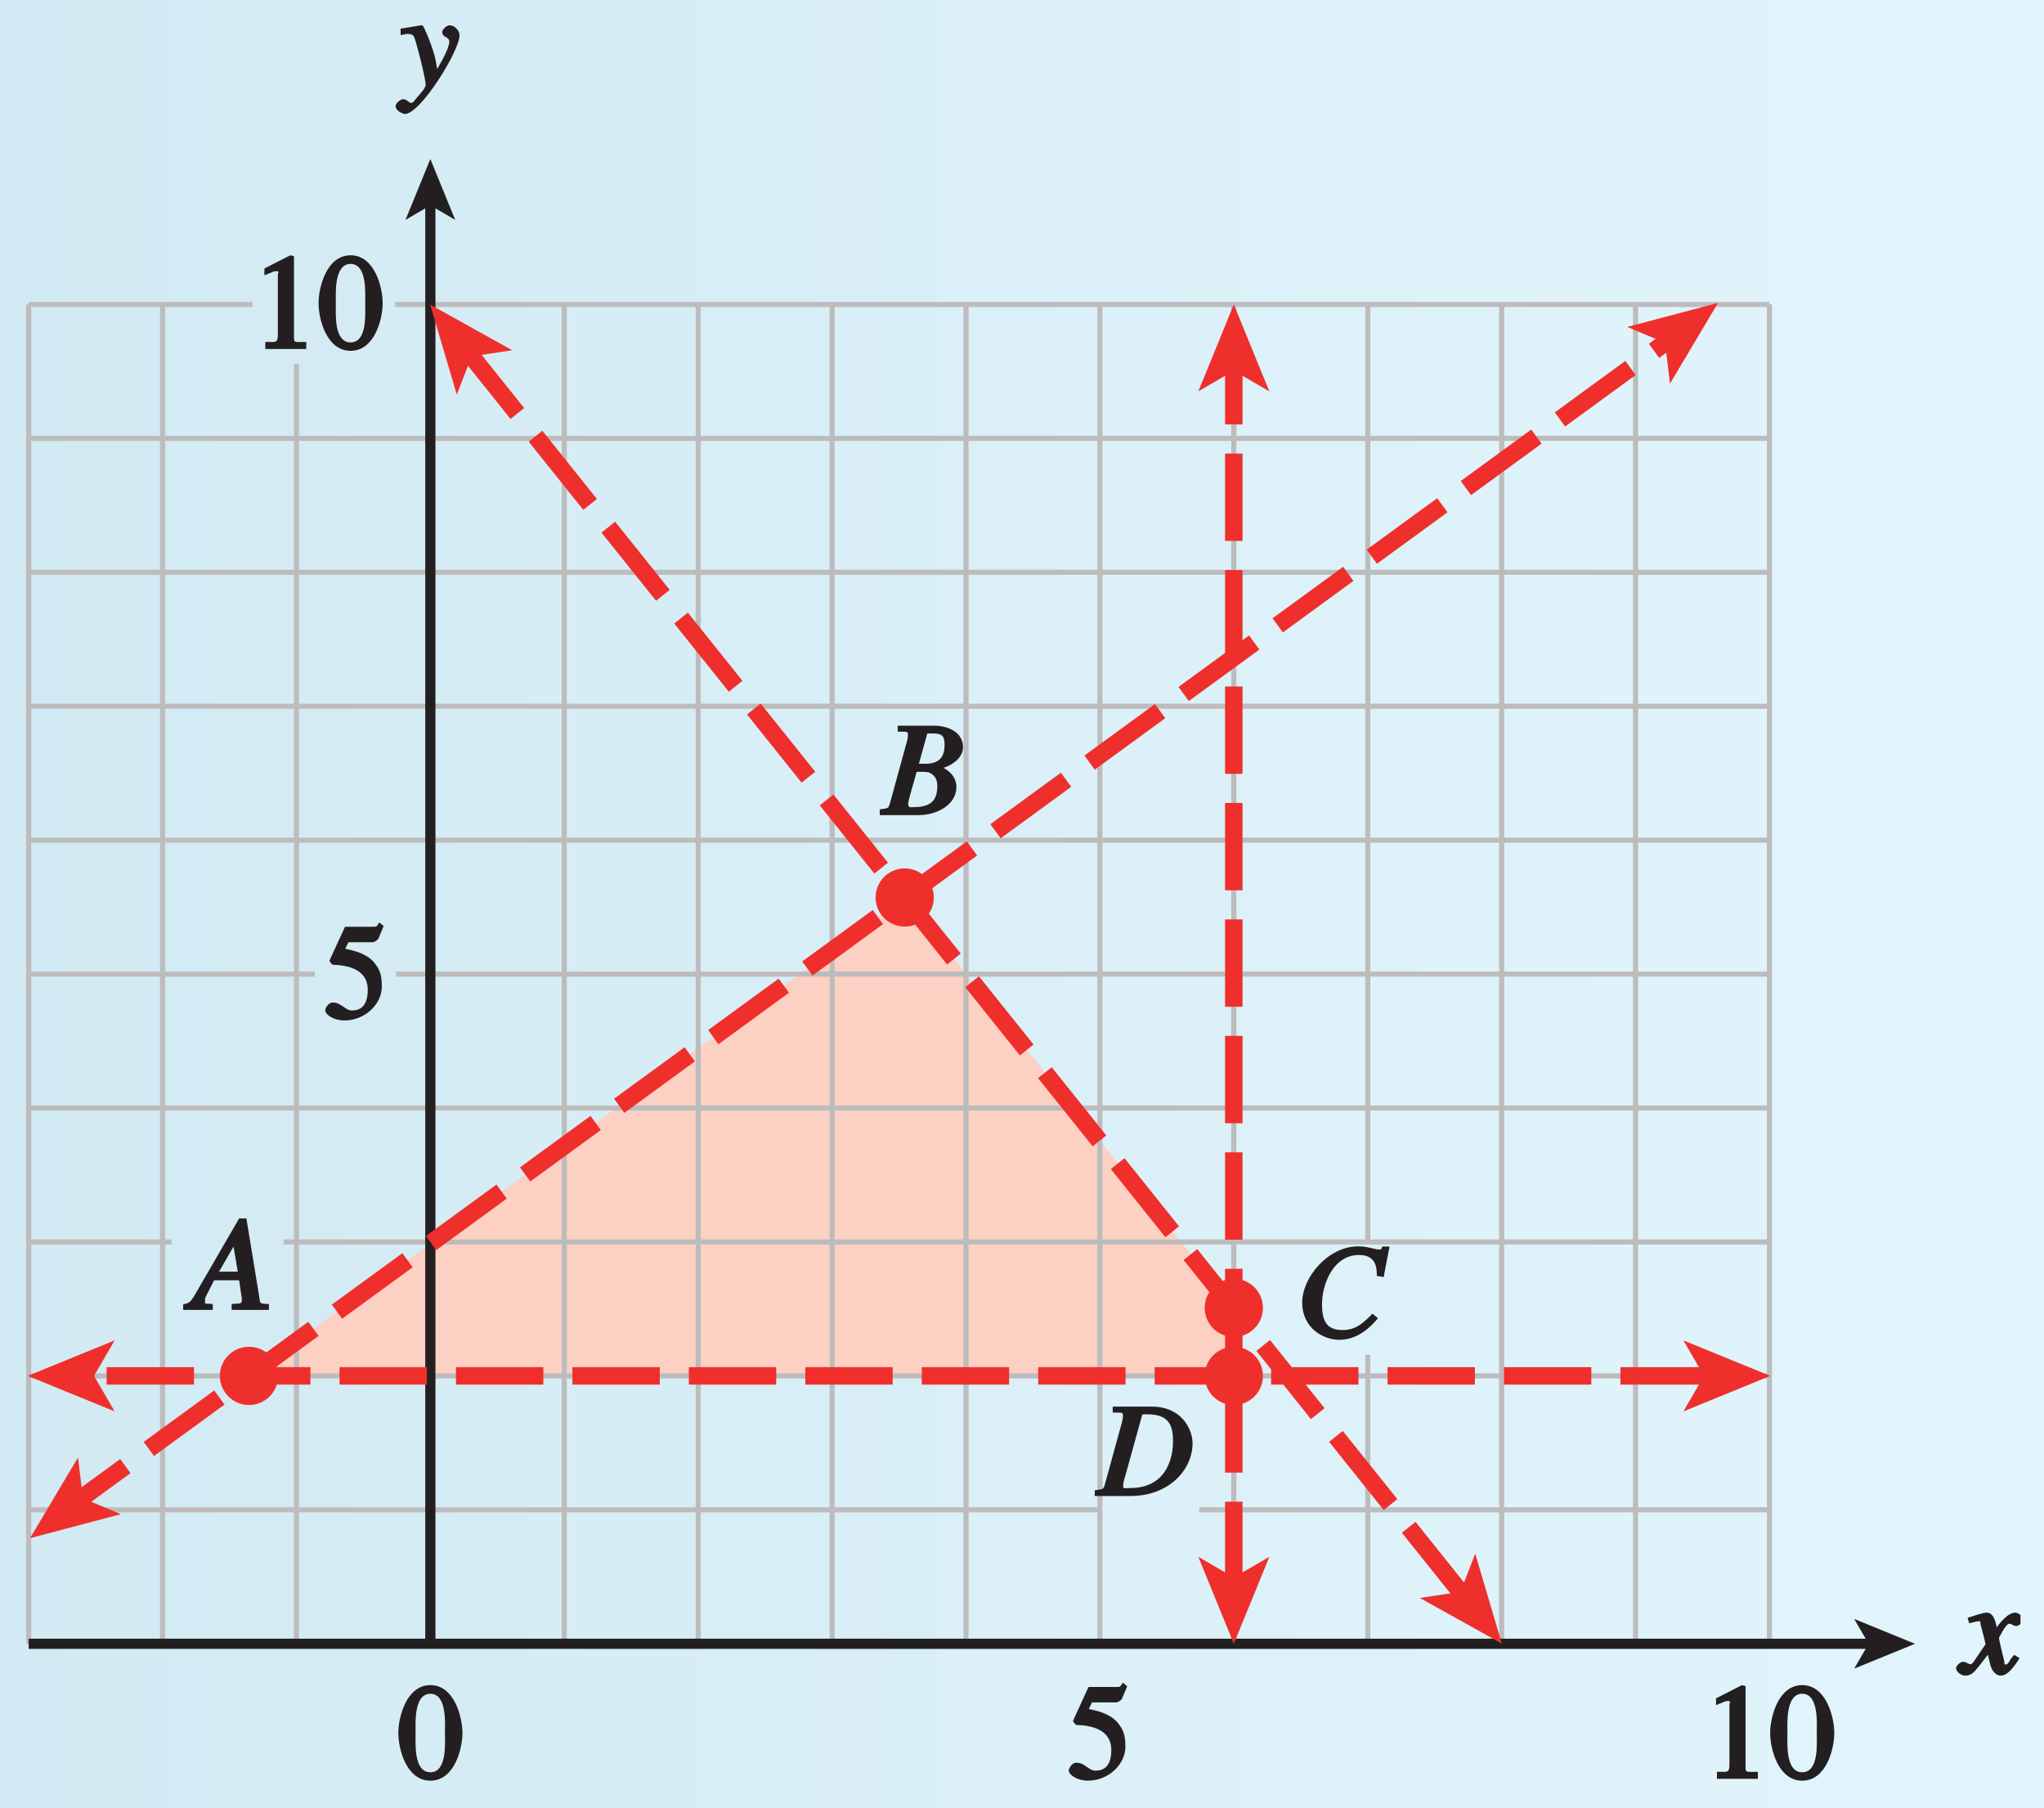<?xml version="1.0" encoding="UTF-8"?>
<svg xmlns="http://www.w3.org/2000/svg" xmlns:xlink="http://www.w3.org/1999/xlink" width="140.428pt" height="124.214pt" viewBox="0 0 140.428 124.214" version="1.1">
<rect x="0" y="0" width="140.428" height="124.214" fill="#333333" stroke="none"/>
<defs>
<g>
<symbol overflow="visible" id="glyph0-0">
<path style="stroke:none;" d=""/>
</symbol>
<symbol overflow="visible" id="glyph0-1">
<path style="stroke:none;" d="M 1.625 -5.25 L 3.391 -5.25 C 3.484 -5.25 3.734 -5.422 3.766 -5.5 L 4.125 -6.359 L 3.828 -6.609 C 3.641 -6.359 3.688 -6.312 3.453 -6.312 L 1.469 -6.312 L 0.406 -4 C 0.391 -3.938 0.578 -3.703 0.641 -3.703 C 1.609 -3.672 3.031 -3.422 3.031 -1.984 C 3.031 -0.875 2.531 -0.562 1.953 -0.562 C 1.469 -0.562 1.219 -1.109 0.641 -1.109 C 0.281 -1.109 0.109 -0.672 0.109 -0.578 C 0.109 -0.266 0.719 0.125 1.422 0.125 C 2.844 0.125 4 -1 4 -2.203 C 4 -3 3.859 -3.391 3.469 -3.859 C 2.938 -4.5 1.969 -4.703 1.484 -4.797 L 1.703 -5.25 Z M 1.625 -5.25 "/>
</symbol>
<symbol overflow="visible" id="glyph0-2">
<path style="stroke:none;" d="M 1.062 0 L 3.703 0 L 3.703 -0.484 C 2.875 -0.484 2.859 -0.406 2.859 -0.844 L 2.859 -6.375 L 2.609 -6.438 L 0.828 -5.531 L 0.828 -5.062 C 1.5 -5.344 1.5 -5.344 1.609 -5.344 C 1.922 -5.344 1.75 -5.281 1.75 -5.078 L 1.75 -1.016 C 1.75 -0.344 1.578 -0.5 0.891 -0.484 L 0.891 0 Z M 1.062 0 "/>
</symbol>
<symbol overflow="visible" id="glyph0-3">
<path style="stroke:none;" d="M 2.25 -5.844 C 3.406 -5.844 3.25 -3.766 3.25 -3.156 C 3.25 -2.438 3.406 -0.453 2.25 -0.453 C 1.094 -0.453 1.234 -2.422 1.234 -3.156 C 1.234 -3.766 1.094 -5.844 2.25 -5.844 Z M 2.25 -6.438 C 0.594 -6.438 0.047 -4.219 0.047 -3.156 C 0.047 -2.062 0.594 0.125 2.25 0.125 C 3.906 0.125 4.453 -2.062 4.453 -3.156 C 4.453 -4.219 3.906 -6.438 2.25 -6.438 Z M 2.25 -6.438 "/>
</symbol>
<symbol overflow="visible" id="glyph1-0">
<path style="stroke:none;" d=""/>
</symbol>
<symbol overflow="visible" id="glyph1-1">
<path style="stroke:none;" d="M 0.141 -3.594 C 0.25 -3.625 0.312 -3.641 0.438 -3.641 C 0.953 -3.641 0.891 -3.391 1.141 -2.562 C 1.281 -2.078 1.672 -0.5 1.672 -0.156 C 1.672 0.078 1.344 0.422 1.109 0.688 C 0.812 1.047 0.812 1.094 0.672 1.094 C 0.516 1.094 0.391 0.844 0.125 0.844 C -0.062 0.844 -0.391 1.125 -0.391 1.312 C -0.391 1.688 0.172 1.859 0.25 1.859 C 1.312 1.859 4 -2.469 4 -3.547 C 4 -3.875 3.656 -4.234 3.328 -4.234 C 3.094 -4.234 2.812 -3.922 2.812 -3.781 C 2.812 -3.375 3.297 -3.469 3.297 -3.109 C 3.297 -2.625 2.641 -1.516 2.25 -0.875 L 2.547 -0.781 L 2.359 -1.828 C 2.25 -2.5 1.547 -4.25 1.438 -4.234 C 1.266 -4.234 0.562 -4.094 -0.047 -4 L -0.047 -3.562 Z M 0.141 -3.594 "/>
</symbol>
<symbol overflow="visible" id="glyph1-2">
<path style="stroke:none;" d="M 3.484 -1.234 C 3.25 -0.969 3.188 -0.672 3 -0.672 C 2.828 -0.672 2.938 -0.75 2.891 -0.906 C 2.844 -1.125 2.531 -2.344 2.531 -2.516 L 2.484 -2.406 C 2.484 -2.406 2.984 -3.469 3.234 -3.469 C 3.438 -3.469 3.5 -3.312 3.719 -3.312 C 3.938 -3.312 4.188 -3.625 4.188 -3.781 C 4.188 -4 3.828 -4.234 3.656 -4.234 C 3.188 -4.234 2.641 -3.656 2.172 -2.922 L 2.469 -2.812 L 2.359 -3.312 C 2.203 -4.109 1.906 -4.234 1.703 -4.234 C 1.406 -4.234 0.812 -4.016 0.375 -3.875 L 0.484 -3.5 C 0.906 -3.609 1.031 -3.641 1.109 -3.641 C 1.344 -3.641 1.203 -3.641 1.281 -3.359 C 1.297 -3.328 1.609 -2.125 1.609 -2.062 C 0.844 -0.969 0.734 -0.688 0.578 -0.688 C 0.422 -0.688 0.266 -0.859 0.062 -0.859 C -0.141 -0.859 -0.422 -0.562 -0.422 -0.422 C -0.422 -0.203 -0.094 0.094 0.203 0.094 C 0.484 0.094 0.703 -0.031 0.859 -0.203 C 1.156 -0.547 1.531 -1.031 1.766 -1.344 L 1.938 -0.641 C 2.062 -0.156 2.375 0.094 2.641 0.094 C 2.844 0.094 3.219 0.062 3.953 -1.109 L 3.578 -1.328 Z M 3.484 -1.234 "/>
</symbol>
<symbol overflow="visible" id="glyph1-3">
<path style="stroke:none;" d="M 6.031 -4.312 L 6.406 -6.25 L 5.906 -6.25 C 5.844 -6.125 5.906 -6.047 5.656 -6.047 C 5.438 -6.047 4.891 -6.266 4.25 -6.266 C 2.188 -6.266 0.406 -4.141 0.406 -2.406 C 0.406 -0.609 1.906 0.156 2.953 0.156 C 4.266 0.156 5.188 -0.812 5.609 -1.328 L 5.234 -1.641 C 4.688 -1.109 4.188 -0.516 3.172 -0.516 C 2.094 -0.516 1.766 -1.125 1.766 -2.297 C 1.766 -3.625 2.516 -5.672 4.312 -5.672 C 5.609 -5.672 5.516 -4.594 5.531 -4.234 L 6.016 -4.156 Z M 6.031 -4.312 "/>
</symbol>
<symbol overflow="visible" id="glyph1-4">
<path style="stroke:none;" d="M 1.172 -5.734 C 1.625 -5.703 1.688 -5.781 1.688 -5.484 C 1.688 -5.297 1.609 -5.016 1.578 -4.922 L 0.484 -0.938 C 0.328 -0.391 0.375 -0.5 -0.25 -0.391 L -0.25 0 L 2.203 0 C 4.844 0 6.469 -1.797 6.469 -3.625 C 6.469 -4.562 5.734 -6.141 3.672 -6.141 L 0.984 -6.141 L 0.984 -5.734 Z M 2.984 -5.484 C 3.031 -5.609 2.891 -5.609 3.406 -5.609 C 5 -5.609 5.125 -4.641 5.125 -3.719 C 5.125 -3.172 5 -0.547 2.172 -0.547 C 1.75 -0.547 1.703 -0.453 1.703 -0.75 C 1.703 -0.906 1.812 -1.297 1.906 -1.594 Z M 2.984 -5.484 "/>
</symbol>
<symbol overflow="visible" id="glyph1-5">
<path style="stroke:none;" d="M -0.078 0 L 2.469 0 C 3.625 0 5.016 -0.688 5.016 -1.922 C 5.016 -2.812 4.219 -3.219 3.922 -3.344 L 3.922 -3.188 C 4.594 -3.344 5.469 -3.859 5.469 -4.672 C 5.469 -5.703 4.422 -6.141 3.484 -6.141 L 0.984 -6.141 L 0.984 -5.734 C 1.594 -5.703 1.688 -5.812 1.688 -5.484 C 1.688 -5.328 1.641 -5.125 1.578 -4.922 L 0.484 -0.938 C 0.328 -0.391 0.375 -0.5 -0.25 -0.391 L -0.25 0 Z M 1.703 -0.812 C 1.703 -0.984 2.172 -2.531 2.281 -2.969 C 2.75 -2.969 3.047 -3 3.266 -2.859 C 3.531 -2.688 3.703 -2.469 3.703 -2 C 3.703 -1.109 3.359 -0.547 2.094 -0.547 C 1.844 -0.547 1.703 -0.469 1.703 -0.812 Z M 2.984 -5.484 C 3.031 -5.625 2.875 -5.609 3.375 -5.609 C 4.047 -5.609 4.203 -5.422 4.203 -4.812 C 4.203 -3.406 3.094 -3.516 2.438 -3.531 Z M 2.984 -5.484 "/>
</symbol>
<symbol overflow="visible" id="glyph1-6">
<path style="stroke:none;" d="M 5.078 -0.406 C 4.547 -0.453 4.672 -0.422 4.562 -1.047 L 3.703 -6.281 L 3.203 -6.281 L 0.578 -1.75 C -0.156 -0.484 -0.109 -0.5 -0.641 -0.375 L -0.641 0 L 1.391 0 L 1.391 -0.406 C 0.812 -0.453 0.859 -0.359 0.859 -0.594 C 0.859 -0.797 0.859 -0.812 0.984 -1.047 L 1.484 -2.031 L 3.203 -2.031 L 3.359 -0.984 C 3.391 -0.859 3.391 -0.734 3.391 -0.734 C 3.391 -0.375 3.328 -0.453 2.688 -0.406 L 2.688 0 L 5.25 0 L 5.25 -0.406 Z M 1.688 -2.391 L 3.016 -4.688 L 2.938 -4.688 L 2.938 -4.953 L 2.719 -4.953 L 3.109 -2.625 L 1.828 -2.625 Z M 1.688 -2.391 "/>
</symbol>
</g>
<linearGradient id="linear0" gradientUnits="userSpaceOnUse" x1="144.746" y1="128" x2="244.052" y2="128" gradientTransform="matrix(1.414,0,0,1.146,-204.686,-141)">
<stop offset="0" style="stop-color:rgb(82.443%,91.73%,95.349%);stop-opacity:1;"/>
<stop offset="0.062" style="stop-color:rgb(82.651%,91.87%,95.461%);stop-opacity:1;"/>
<stop offset="0.125" style="stop-color:rgb(83.064%,92.151%,95.685%);stop-opacity:1;"/>
<stop offset="0.188" style="stop-color:rgb(83.478%,92.43%,95.909%);stop-opacity:1;"/>
<stop offset="0.25" style="stop-color:rgb(83.894%,92.711%,96.133%);stop-opacity:1;"/>
<stop offset="0.312" style="stop-color:rgb(84.311%,92.99%,96.358%);stop-opacity:1;"/>
<stop offset="0.375" style="stop-color:rgb(84.729%,93.272%,96.582%);stop-opacity:1;"/>
<stop offset="0.438" style="stop-color:rgb(85.147%,93.553%,96.806%);stop-opacity:1;"/>
<stop offset="0.5" style="stop-color:rgb(85.568%,93.834%,97.031%);stop-opacity:1;"/>
<stop offset="0.562" style="stop-color:rgb(85.988%,94.115%,97.253%);stop-opacity:1;"/>
<stop offset="0.625" style="stop-color:rgb(86.409%,94.397%,97.478%);stop-opacity:1;"/>
<stop offset="0.688" style="stop-color:rgb(86.832%,94.679%,97.704%);stop-opacity:1;"/>
<stop offset="0.75" style="stop-color:rgb(87.254%,94.962%,97.928%);stop-opacity:1;"/>
<stop offset="0.812" style="stop-color:rgb(87.68%,95.245%,98.152%);stop-opacity:1;"/>
<stop offset="0.875" style="stop-color:rgb(88.106%,95.528%,98.378%);stop-opacity:1;"/>
<stop offset="0.938" style="stop-color:rgb(88.533%,95.811%,98.602%);stop-opacity:1;"/>
<stop offset="1" style="stop-color:rgb(88.96%,96.095%,98.828%);stop-opacity:1;"/>
</linearGradient>
<clipPath id="clip1">
  <path d="M 134 110 L 138.812 110 L 138.812 116 L 134 116 Z M 134 110 "/>
</clipPath>
<clipPath id="clip2">
  <path d="M 0.812 16 L 122 16 L 122 112 L 0.812 112 Z M 0.812 16 "/>
</clipPath>
</defs>
<g id="surface1">
<path style=" stroke:none;fill-rule:nonzero;fill:url(#linear0);" d="M 0 0 L 0 124.215 L 140.43 124.215 L 140.43 0 Z M 0 0 "/>
<path style="fill:none;stroke-width:0.35;stroke-linecap:butt;stroke-linejoin:miter;stroke:rgb(74.12%,73.648%,73.766%);stroke-opacity:1;stroke-miterlimit:4;" d="M 551.752 475.086 L 432.155 475.086 M 551.752 567.086 L 551.752 475.086 M 457.334 567.086 L 551.752 567.086 M 432.155 567.086 L 447.533 567.086 M 432.155 475.086 L 432.155 567.086 " transform="matrix(1,0,0,-1,-430.186,588)"/>
<path style=" stroke:none;fill-rule:nonzero;fill:rgb(98.671%,81.602%,75.801%);fill-opacity:1;" d="M 84.766 89.84 L 84.766 94.512 L 17.105 94.512 L 62.156 61.652 L 84.766 89.84 "/>
<path style="fill:none;stroke-width:0.35;stroke-linecap:butt;stroke-linejoin:miter;stroke:rgb(74.12%,73.648%,73.766%);stroke-opacity:1;stroke-miterlimit:4;" d="M 505.752 484.289 L 432.069 484.289 M 551.752 484.289 L 512.573 484.289 M 551.752 493.488 L 432.069 493.488 M 441.971 502.688 L 432.069 502.688 M 551.752 502.688 L 449.682 502.688 M 551.752 511.887 L 432.069 511.887 M 451.807 521.086 L 432.069 521.086 M 551.752 521.086 L 457.397 521.086 M 551.752 530.285 L 432.069 530.285 M 551.752 539.488 L 432.069 539.488 M 551.752 548.688 L 432.069 548.688 M 551.752 557.887 L 432.069 557.887 M 542.553 475.086 L 542.553 567.086 M 533.354 475.086 L 533.354 567.086 M 524.155 502.688 L 524.155 567.086 M 524.155 475.086 L 524.155 494.934 M 514.951 475.086 L 514.951 567.086 M 505.752 475.086 L 505.752 567.086 M 496.553 475.086 L 496.553 567.086 M 487.354 475.086 L 487.354 567.086 M 478.155 475.086 L 478.155 567.086 M 468.951 475.086 L 468.951 567.086 M 459.752 475.086 L 459.752 567.086 M 450.553 475.086 L 450.553 562.992 M 441.354 475.086 L 441.354 567.086 " transform="matrix(1,0,0,-1,-430.186,588)"/>
<path style="fill:none;stroke-width:0.7;stroke-linecap:butt;stroke-linejoin:miter;stroke:rgb(13.73%,12.16%,12.549%);stroke-opacity:1;stroke-miterlimit:4;" d="M 558.787 475.086 L 432.155 475.086 " transform="matrix(1,0,0,-1,-430.186,588)"/>
<path style=" stroke:none;fill-rule:nonzero;fill:rgb(13.73%,12.16%,12.549%);fill-opacity:1;" d="M 131.566 112.914 L 127.387 114.621 L 128.379 112.914 L 127.387 111.207 L 131.566 112.914 "/>
<g style="fill:rgb(13.73%,12.16%,12.549%);fill-opacity:1;">
  <use xlink:href="#glyph0-1" x="73.317" y="122.192"/>
  <use xlink:href="#glyph0-2" x="117.067" y="122.192"/>
</g>
<g style="fill:rgb(13.73%,12.16%,12.549%);fill-opacity:1;">
  <use xlink:href="#glyph0-3" x="121.567" y="122.192"/>
</g>
<g style="fill:rgb(13.73%,12.16%,12.549%);fill-opacity:1;">
  <use xlink:href="#glyph0-3" x="27.318" y="122.192"/>
</g>
<g style="fill:rgb(13.73%,12.16%,12.549%);fill-opacity:1;">
  <use xlink:href="#glyph1-1" x="27.57" y="5.971"/>
</g>
<path style="fill:none;stroke-width:0.7;stroke-linecap:butt;stroke-linejoin:miter;stroke:rgb(13.73%,12.16%,12.549%);stroke-opacity:1;stroke-miterlimit:4;" d="M 459.752 475.086 L 459.752 574.113 " transform="matrix(1,0,0,-1,-430.186,588)"/>
<path style=" stroke:none;fill-rule:nonzero;fill:rgb(13.73%,12.16%,12.549%);fill-opacity:1;" d="M 29.566 10.922 L 31.273 15.102 L 29.566 14.109 L 27.859 15.102 L 29.566 10.922 "/>
<g clip-path="url(#clip1)" clip-rule="nonzero">
<g style="fill:rgb(13.73%,12.16%,12.549%);fill-opacity:1;">
  <use xlink:href="#glyph1-2" x="134.804" y="115.008"/>
</g>
</g>
<path style="fill:none;stroke-width:1.2;stroke-linecap:butt;stroke-linejoin:miter;stroke:rgb(93.61%,18.434%,17.378%);stroke-opacity:1;stroke-dasharray:6,2;stroke-miterlimit:4;" d="M 547.514 493.488 L 435.342 493.488 " transform="matrix(1,0,0,-1,-430.186,588)"/>
<path style=" stroke:none;fill-rule:nonzero;fill:rgb(93.61%,18.434%,17.378%);fill-opacity:1;" d="M 1.906 94.512 L 7.875 92.074 L 6.461 94.512 L 7.875 96.949 L 1.906 94.512 "/>
<path style=" stroke:none;fill-rule:nonzero;fill:rgb(93.61%,18.434%,17.378%);fill-opacity:1;" d="M 121.621 94.512 L 115.652 96.953 L 117.07 94.512 L 115.652 92.074 L 121.621 94.512 "/>
<g clip-path="url(#clip2)" clip-rule="nonzero">
<path style="fill:none;stroke-width:1.2;stroke-linecap:butt;stroke-linejoin:miter;stroke:rgb(93.61%,18.434%,17.378%);stroke-opacity:1;stroke-dasharray:6,2;stroke-miterlimit:4;" d="M 433.948 483.754 L 544.834 564.641 " transform="matrix(1,0,0,-1,-430.186,588)"/>
</g>
<path style=" stroke:none;fill-rule:nonzero;fill:rgb(93.61%,18.434%,17.378%);fill-opacity:1;" d="M 118.031 20.809 L 114.734 26.352 L 114.395 23.551 L 111.797 22.457 L 118.031 20.809 "/>
<path style=" stroke:none;fill-rule:nonzero;fill:rgb(93.61%,18.434%,17.378%);fill-opacity:1;" d="M 2.062 105.66 L 5.359 100.117 L 5.699 102.918 L 8.297 104.012 L 2.062 105.66 "/>
<path style="fill:none;stroke-width:1.2;stroke-linecap:butt;stroke-linejoin:miter;stroke:rgb(93.61%,18.434%,17.378%);stroke-opacity:1;stroke-dasharray:6,2;stroke-miterlimit:4;" d="M 530.717 478.402 L 462.389 563.77 " transform="matrix(1,0,0,-1,-430.186,588)"/>
<path style=" stroke:none;fill-rule:nonzero;fill:rgb(93.61%,18.434%,17.378%);fill-opacity:1;" d="M 29.555 20.922 L 35.191 24.059 L 32.402 24.477 L 31.383 27.105 L 29.555 20.922 "/>
<path style=" stroke:none;fill-rule:nonzero;fill:rgb(93.61%,18.434%,17.378%);fill-opacity:1;" d="M 103.18 112.902 L 97.543 109.766 L 100.336 109.348 L 101.352 106.719 L 103.18 112.902 "/>
<path style="fill:none;stroke-width:1.2;stroke-linecap:butt;stroke-linejoin:miter;stroke:rgb(93.61%,18.434%,17.378%);stroke-opacity:1;stroke-dasharray:6,2;stroke-miterlimit:4;" d="M 514.951 478.844 L 514.951 562.852 " transform="matrix(1,0,0,-1,-430.186,588)"/>
<path style=" stroke:none;fill-rule:nonzero;fill:rgb(93.61%,18.434%,17.378%);fill-opacity:1;" d="M 84.766 20.914 L 87.207 26.883 L 84.766 25.465 L 82.328 26.883 L 84.766 20.914 "/>
<path style=" stroke:none;fill-rule:nonzero;fill:rgb(93.61%,18.434%,17.378%);fill-opacity:1;" d="M 84.766 112.914 L 82.328 106.941 L 84.766 108.359 L 87.207 106.941 L 84.766 112.914 "/>
<g style="fill:rgb(13.73%,12.16%,12.549%);fill-opacity:1;">
  <use xlink:href="#glyph0-2" x="17.338" y="23.973"/>
  <use xlink:href="#glyph0-3" x="21.838" y="23.973"/>
</g>
<path style=" stroke:none;fill-rule:nonzero;fill:rgb(93.61%,18.434%,17.378%);fill-opacity:1;" d="M 82.766 89.84 C 82.766 90.941 83.664 91.84 84.766 91.84 C 85.875 91.84 86.766 90.941 86.766 89.84 C 86.766 88.734 85.875 87.84 84.766 87.84 C 83.664 87.84 82.766 88.734 82.766 89.84 "/>
<path style=" stroke:none;fill-rule:nonzero;fill:rgb(93.61%,18.434%,17.378%);fill-opacity:1;" d="M 60.156 61.652 C 60.156 62.754 61.051 63.648 62.156 63.648 C 63.262 63.648 64.156 62.754 64.156 61.652 C 64.156 60.547 63.262 59.652 62.156 59.652 C 61.051 59.652 60.156 60.547 60.156 61.652 "/>
<path style=" stroke:none;fill-rule:nonzero;fill:rgb(93.61%,18.434%,17.378%);fill-opacity:1;" d="M 82.766 94.512 C 82.766 95.617 83.664 96.512 84.766 96.512 C 85.875 96.512 86.766 95.617 86.766 94.512 C 86.766 93.406 85.875 92.512 84.766 92.512 C 83.664 92.512 82.766 93.406 82.766 94.512 "/>
<g style="fill:rgb(13.73%,12.16%,12.549%);fill-opacity:1;">
  <use xlink:href="#glyph0-1" x="22.234" y="69.973"/>
</g>
<g style="fill:rgb(13.73%,12.16%,12.549%);fill-opacity:1;">
  <use xlink:href="#glyph1-3" x="89.059" y="91.879"/>
</g>
<g style="fill:rgb(13.73%,12.16%,12.549%);fill-opacity:1;">
  <use xlink:href="#glyph1-4" x="75.463" y="102.763"/>
</g>
<g style="fill:rgb(13.73%,12.16%,12.549%);fill-opacity:1;">
  <use xlink:href="#glyph1-5" x="60.692" y="55.99"/>
</g>
<g style="fill:rgb(13.73%,12.16%,12.549%);fill-opacity:1;">
  <use xlink:href="#glyph1-6" x="13.225" y="89.977"/>
</g>
<path style=" stroke:none;fill-rule:nonzero;fill:rgb(93.61%,18.434%,17.378%);fill-opacity:1;" d="M 15.105 94.512 C 15.105 95.617 16 96.512 17.105 96.512 C 18.211 96.512 19.105 95.617 19.105 94.512 C 19.105 93.406 18.211 92.512 17.105 92.512 C 16 92.512 15.105 93.406 15.105 94.512 "/>
<path style="fill:none;stroke-width:0.5;stroke-linecap:butt;stroke-linejoin:miter;stroke:rgb(100%,100%,100%);stroke-opacity:1;stroke-miterlimit:10;" d="M 41.998 804 L 41.998 780 M -0.002 762 L 23.998 762 M 653.998 804 L 653.998 780 M 695.998 762 L 671.998 762 M 41.998 0 L 41.998 24 M -0.002 42 L 23.998 42 M 653.998 0 L 653.998 24 M 695.998 42 L 671.998 42 " transform="matrix(1,0,0,-1,-430.186,588)"/>
<path style="fill:none;stroke-width:0.25;stroke-linecap:butt;stroke-linejoin:miter;stroke:rgb(0%,0%,0%);stroke-opacity:1;stroke-miterlimit:10;" d="M 41.998 804 L 41.998 780 M -0.002 762 L 23.998 762 M 653.998 804 L 653.998 780 M 695.998 762 L 671.998 762 M 41.998 0 L 41.998 24 M -0.002 42 L 23.998 42 M 653.998 0 L 653.998 24 M 695.998 42 L 671.998 42 " transform="matrix(1,0,0,-1,-430.186,588)"/>
<path style="fill:none;stroke-width:0.5;stroke-linecap:butt;stroke-linejoin:miter;stroke:rgb(100%,100%,100%);stroke-opacity:1;stroke-miterlimit:10;" d="M 323.998 792 L 371.998 792 M 323.998 12 L 371.998 12 M 11.998 426 L 11.998 378 M 683.998 426 L 683.998 378 M 347.998 804 L 347.998 780 M 347.998 24 L 347.998 0 M -0.002 402 L 23.998 402 M 671.998 402 L 695.998 402 M 347.998 792 L 353.998 792 C 353.998 788.688 351.311 786 347.998 786 C 344.69 786 341.998 788.688 341.998 792 C 341.998 795.312 344.69 798 347.998 798 C 351.311 798 353.998 795.312 353.998 792 M 347.998 12 L 353.998 12 C 353.998 8.688 351.311 6 347.998 6 C 344.69 6 341.998 8.688 341.998 12 C 341.998 15.312 344.69 18 347.998 18 C 351.311 18 353.998 15.312 353.998 12 M 11.998 402 L 17.998 402 C 17.998 398.688 15.311 396 11.998 396 C 8.69 396 5.998 398.688 5.998 402 C 5.998 405.312 8.69 408 11.998 408 C 15.311 408 17.998 405.312 17.998 402 M 683.998 402 L 689.998 402 C 689.998 398.688 687.311 396 683.998 396 C 680.69 396 677.998 398.688 677.998 402 C 677.998 405.312 680.69 408 683.998 408 C 687.311 408 689.998 405.312 689.998 402 " transform="matrix(1,0,0,-1,-430.186,588)"/>
<path style="fill:none;stroke-width:0.25;stroke-linecap:butt;stroke-linejoin:miter;stroke:rgb(0%,0%,0%);stroke-opacity:1;stroke-miterlimit:10;" d="M 323.998 792 L 371.998 792 M 323.998 12 L 371.998 12 M 11.998 426 L 11.998 378 M 683.998 426 L 683.998 378 M 347.998 804 L 347.998 780 M 347.998 24 L 347.998 0 M -0.002 402 L 23.998 402 M 671.998 402 L 695.998 402 M 347.998 792 L 353.998 792 C 353.998 788.688 351.311 786 347.998 786 C 344.69 786 341.998 788.688 341.998 792 C 341.998 795.312 344.69 798 347.998 798 C 351.311 798 353.998 795.312 353.998 792 M 347.998 12 L 353.998 12 C 353.998 8.688 351.311 6 347.998 6 C 344.69 6 341.998 8.688 341.998 12 C 341.998 15.312 344.69 18 347.998 18 C 351.311 18 353.998 15.312 353.998 12 M 11.998 402 L 17.998 402 C 17.998 398.688 15.311 396 11.998 396 C 8.69 396 5.998 398.688 5.998 402 C 5.998 405.312 8.69 408 11.998 408 C 15.311 408 17.998 405.312 17.998 402 M 683.998 402 L 689.998 402 C 689.998 398.688 687.311 396 683.998 396 C 680.69 396 677.998 398.688 677.998 402 C 677.998 405.312 680.69 408 683.998 408 C 687.311 408 689.998 405.312 689.998 402 " transform="matrix(1,0,0,-1,-430.186,588)"/>
</g>
</svg>
